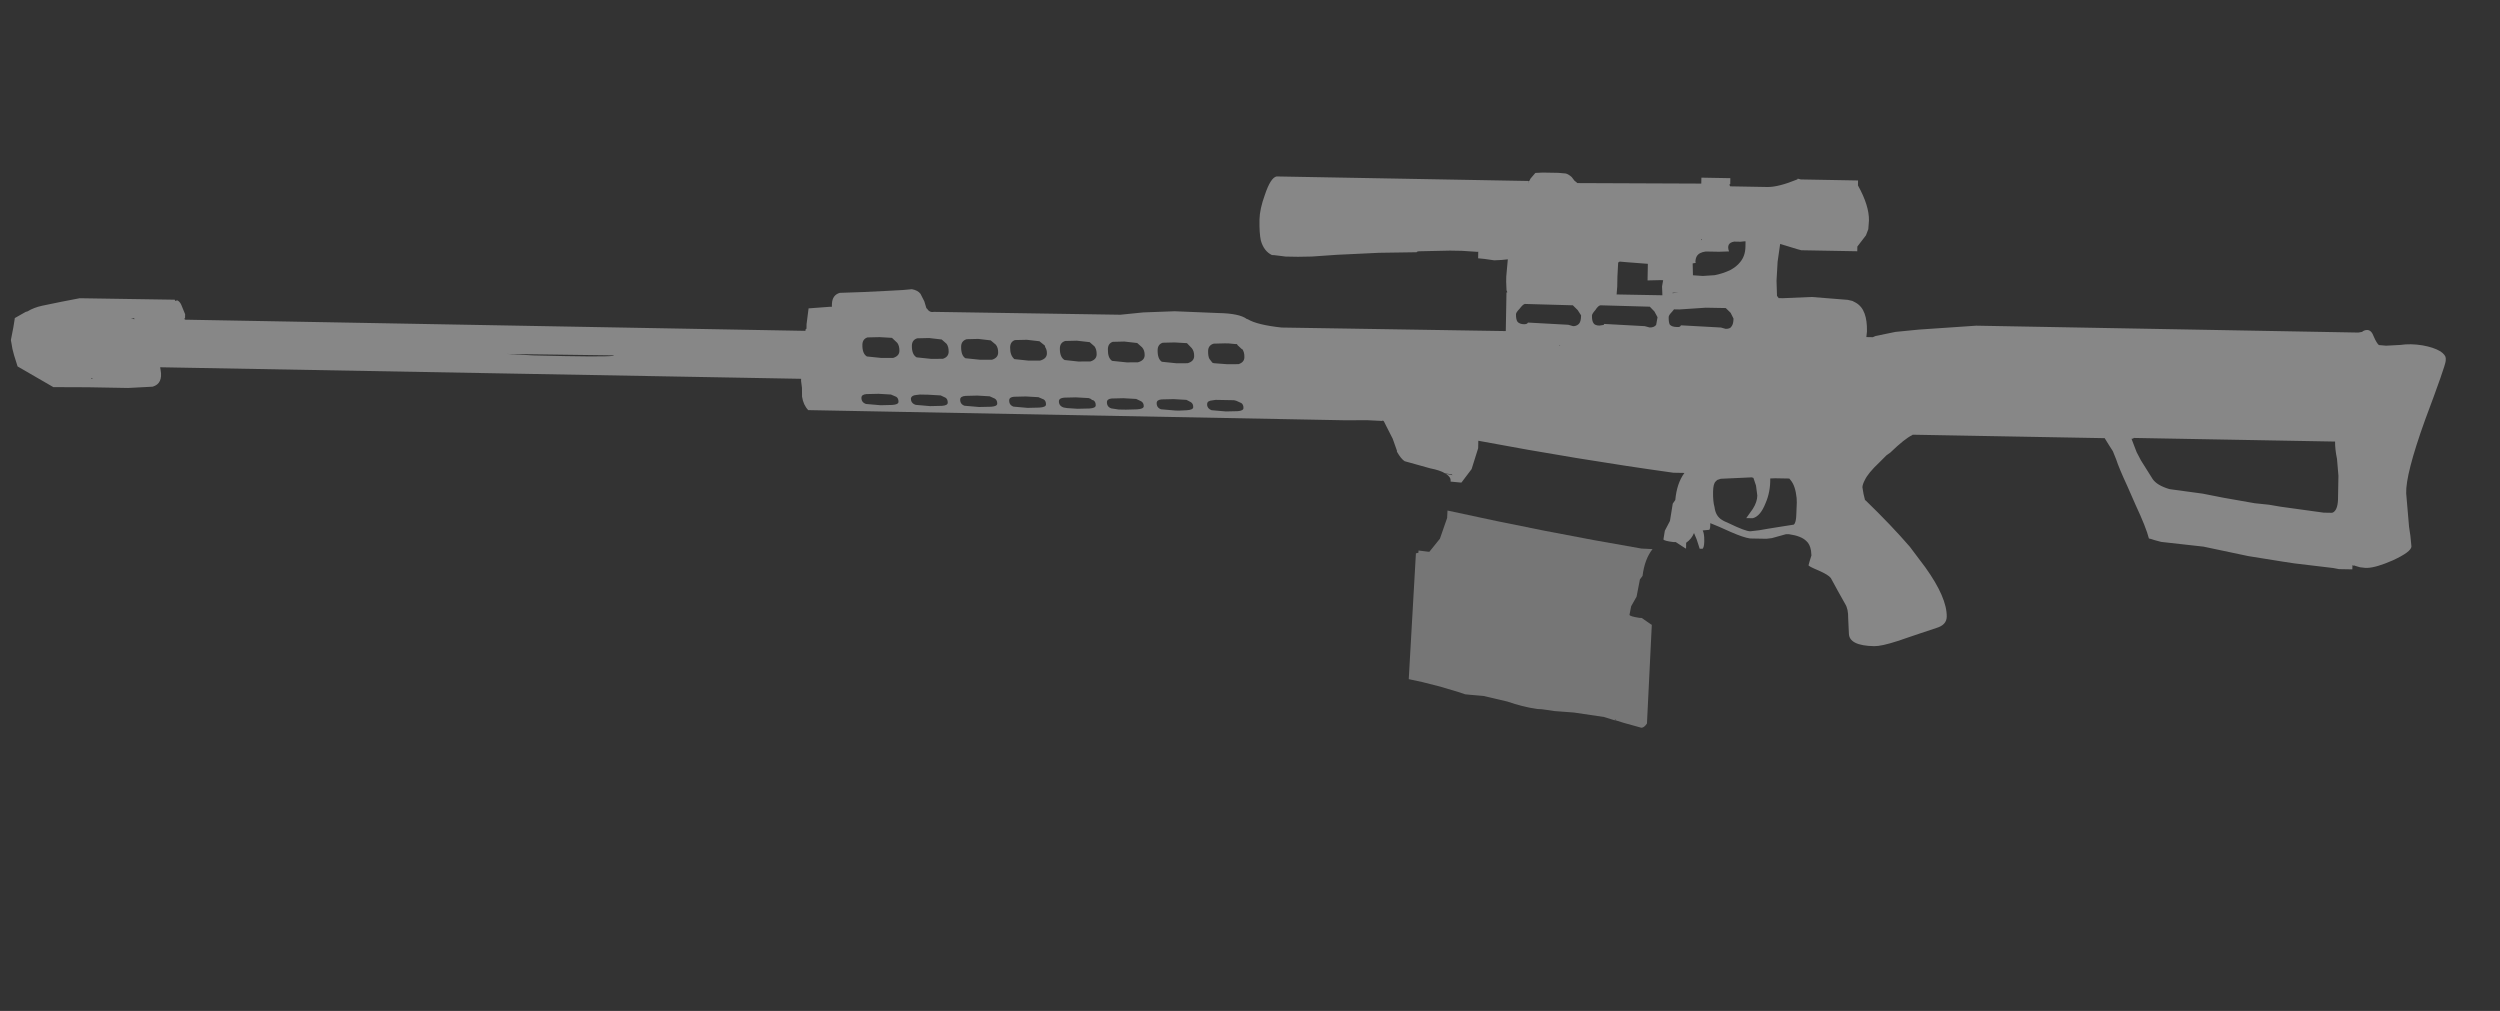 <?xml version="1.0" encoding="UTF-8" standalone="no"?>
<svg xmlns:xlink="http://www.w3.org/1999/xlink" height="204.25px" width="505.1px" xmlns="http://www.w3.org/2000/svg">
  <rect width="100%" height="100%" fill="#333333" stroke="none"/>
  <g transform="matrix(1.0, 0.0, 0.0, 1.0, 245.95, 84.55)">
    <use height="94.45" transform="matrix(1, 0.018, -0.018, 1, -243.043, -55.243)" width="491.9" xlink:href="#sprite0"/>
    <use height="41.9" transform="matrix(0.999, 0.049, -0.049, 0.999, 40.359, 18.299)" width="48.5" xlink:href="#sprite1"/>
  </g>
  <defs>
    <g id="sprite0" transform="matrix(1.0, 0.0, 0.0, 1.0, 245.95, 47.25)">
      <use height="94.45" transform="matrix(1.0, 0.0, 0.0, 1.0, -245.95, -47.25)" width="491.9" xlink:href="#shape0"/>
    </g>
    <g id="shape0" transform="matrix(1.0, 0.0, 0.0, 1.0, 245.95, 47.25)">
      <path d="M78.4 -29.35 L78.3 -26.5 78.3 -25.7 78.3 -24.5 78.2 -22.9 87.45 -22.9 87.35 -24.7 87.55 -25.95 86.9 -25.95 84.45 -25.85 84.4 -25.85 84.4 -29.2 80.15 -29.45 78.7 -29.55 78.4 -29.35 M1.75 -0.05 L1.3 -0.15 -0.75 -0.15 -2.4 -0.15 -3.0 -0.05 Q-4.1 0.05 -4.1 0.7 L-4.1 0.95 Q-4.0 1.65 -3.2 1.95 L-0.3 2.15 2.1 2.05 Q3.25 1.95 3.25 1.4 3.25 0.7 2.8 0.4 L1.75 -0.05 M1.3 -11.5 L0.05 -11.6 -0.75 -11.6 -3.0 -11.5 Q-4.1 -11.15 -4.1 -10.0 -4.1 -8.9 -3.8 -8.4 L-3.2 -7.65 -2.9 -7.55 -0.3 -7.4 0.3 -7.4 2.1 -7.45 Q3.25 -7.85 3.25 -8.85 L3.25 -8.9 Q3.25 -9.9 2.8 -10.5 L2.7 -10.5 1.75 -11.35 1.75 -11.5 1.3 -11.5 M30.05 -30.45 L23.2 -30.0 21.65 -29.9 16.5 -29.45 13.7 -29.35 11.2 -29.35 10.3 -29.45 8.85 -29.6 8.45 -29.6 Q6.8 -30.35 6.15 -32.5 5.8 -33.95 5.8 -36.75 5.8 -38.85 6.8 -41.75 7.9 -45.25 9.1 -45.5 L59.9 -45.5 59.9 -44.95 59.95 -45.5 60.15 -45.5 60.4 -46.0 61.35 -47.15 62.85 -47.25 63.5 -47.25 66.0 -47.25 67.45 -47.15 Q68.0 -47.05 68.7 -46.45 L69.3 -45.7 69.65 -45.45 69.85 -45.25 94.9 -45.6 94.9 -46.8 100.75 -46.8 100.75 -45.6 Q100.45 -45.6 100.75 -45.15 L108.25 -45.15 Q110.45 -45.15 114.3 -46.8 L114.35 -46.95 115.0 -46.8 126.55 -46.8 126.55 -45.8 Q128.9 -41.75 128.9 -38.75 L128.8 -37.0 128.35 -35.75 126.65 -33.45 126.65 -32.5 115.35 -32.5 114.55 -32.7 111.05 -33.7 110.6 -30.1 110.45 -26.25 110.6 -23.2 110.95 -22.75 111.8 -22.75 117.6 -23.1 124.9 -22.65 125.85 -22.45 Q126.35 -22.2 126.55 -22.1 127.8 -21.4 128.35 -19.95 128.9 -18.55 128.9 -16.35 L128.8 -15.2 129.8 -15.2 130.1 -15.2 130.65 -15.45 134.65 -16.35 139.35 -16.9 150.95 -17.9 227.25 -17.9 228.15 -17.9 228.9 -18.05 Q229.35 -18.45 229.95 -18.45 230.8 -18.45 231.3 -17.1 231.9 -15.8 232.35 -15.45 L233.8 -15.35 236.65 -15.55 Q238.75 -15.9 241.15 -15.55 243.4 -15.2 244.8 -14.4 245.85 -13.7 245.9 -13.05 L245.9 -12.85 245.9 -12.5 Q245.85 -11.5 241.95 -0.5 238.2 10.55 238.4 14.4 L239.1 21.15 239.4 22.95 239.65 25.1 Q239.65 26.2 235.9 28.0 232.65 29.5 230.8 29.6 L230.4 29.6 229.35 29.5 228.25 29.2 228.35 29.1 228.15 29.2 228.05 29.2 227.8 29.1 227.8 29.95 225.1 29.95 223.95 29.75 216.05 28.95 213.8 28.65 206.75 27.65 197.65 25.9 189.1 25.1 187.7 24.75 187.05 24.55 186.6 24.45 Q186.0 22.25 183.8 17.75 L182.05 13.95 Q180.3 10.35 179.7 8.6 L179.0 6.95 178.3 5.9 177.3 4.35 138.5 4.35 138.4 4.45 Q136.95 5.15 134.05 8.05 L133.3 8.6 131.85 10.1 Q129.65 12.25 129.0 13.7 128.55 14.6 128.55 15.15 L128.8 16.5 129.1 17.65 129.1 17.75 129.2 17.75 Q134.5 22.7 138.35 27.0 L141.55 31.1 Q146.05 37.15 146.05 41.0 146.05 42.65 144.0 43.3 L140.6 44.5 136.15 46.1 Q132.95 47.2 131.5 47.2 126.45 47.2 126.35 44.75 L126.15 41.65 Q126.15 39.8 125.5 38.8 L123.95 36.15 122.5 33.6 Q122.0 32.95 119.95 32.1 117.95 31.3 117.95 31.1 L118.15 30.3 118.5 29.1 118.4 28.15 Q118.15 26.8 117.4 26.2 116.35 25.2 113.9 24.9 L113.3 24.9 110.45 25.75 109.35 25.9 106.05 25.9 Q104.75 25.75 102.1 24.65 L99.75 23.65 97.95 22.95 Q98.0 24.2 97.75 24.3 L96.45 24.45 Q96.8 25.1 96.8 26.55 L96.8 26.7 Q96.8 27.8 96.5 28.15 L95.9 28.15 95.7 27.55 95.25 26.25 94.7 25.0 Q94.25 26.2 93.15 27.0 L93.15 28.15 93.05 28.15 91.05 26.9 90.55 26.9 Q88.65 26.7 88.55 26.4 L88.8 24.65 89.8 22.65 90.3 19.15 90.8 18.4 Q91.05 15.0 92.55 12.9 L90.3 12.9 Q70.9 10.55 50.8 7.15 L50.8 8.65 49.55 12.9 47.55 15.65 47.3 15.65 45.35 15.5 45.35 15.2 Q45.35 14.6 44.4 13.95 L45.7 14.2 45.6 14.05 44.2 13.85 Q43.2 13.25 41.2 12.9 L36.0 11.55 Q35.25 11.1 34.4 9.65 L34.4 9.45 33.5 7.05 32.25 4.7 31.7 3.65 31.6 3.5 31.35 3.4 31.35 3.5 28.2 3.4 24.0 3.5 -84.65 3.4 Q-85.65 2.4 -85.95 0.7 L-86.0 -1.1 -86.2 -2.45 -86.2 -2.9 -215.7 -2.9 -215.6 -2.35 Q-215.05 0.4 -217.15 1.05 L-222.1 1.4 -230.15 1.4 -237.2 1.5 -244.5 -2.55 -245.25 -4.8 -245.6 -6.05 -245.8 -7.1 -245.95 -7.85 -245.6 -9.85 -245.5 -10.4 -245.25 -12.15 -245.25 -12.3 -243.05 -13.6 -242.7 -13.7 Q-241.45 -14.5 -239.75 -14.9 L-235.75 -15.8 -232.2 -16.55 -213.0 -16.6 -212.9 -16.35 -212.6 -16.45 -212.4 -16.45 Q-211.85 -16.1 -211.6 -15.45 L-210.85 -13.7 -210.85 -12.85 -211.05 -12.85 -210.85 -12.6 -85.5 -12.6 -85.5 -12.85 -85.3 -13.05 -85.3 -13.95 -84.95 -17.15 -80.65 -17.55 -80.25 -17.55 -80.25 -17.9 -80.25 -18.15 Q-80.2 -19.95 -78.7 -20.4 L-73.95 -20.65 -69.45 -20.95 -66.0 -21.2 -64.15 -21.4 Q-62.95 -21.2 -62.4 -20.5 L-61.95 -19.65 -61.6 -19.0 -61.15 -17.6 -61.05 -17.55 Q-60.5 -16.7 -59.65 -16.9 L-21.95 -17.0 -17.35 -17.55 -11.0 -17.9 -2.2 -17.7 Q2.1 -17.7 3.6 -16.6 L3.8 -16.55 Q5.7 -15.45 10.65 -15.0 L55.95 -15.1 55.95 -22.9 56.1 -22.9 56.1 -23.0 55.95 -23.35 55.85 -25.05 55.85 -25.4 55.85 -26.15 56.1 -29.6 54.85 -29.45 53.35 -29.35 51.35 -29.6 50.1 -29.7 50.1 -31.05 49.95 -31.0 46.8 -31.15 45.6 -31.15 44.4 -31.15 38.1 -30.9 Q37.8 -30.9 37.65 -30.7 L30.05 -30.45 M57.95 -18.55 Q57.95 -17.45 58.3 -17.0 58.75 -16.55 59.6 -16.55 60.25 -16.55 60.4 -16.9 L68.55 -16.6 69.5 -16.35 69.75 -16.35 Q70.4 -16.45 70.75 -16.9 71.1 -17.35 71.1 -18.45 L71.1 -18.55 70.4 -19.6 69.4 -20.55 59.7 -20.65 Q59.3 -20.55 58.65 -19.65 57.95 -18.9 57.95 -18.55 M73.95 -19.65 Q73.3 -18.9 73.3 -18.55 73.3 -17.45 73.65 -17.0 73.95 -16.55 74.85 -16.55 L75.7 -16.7 75.8 -16.9 84.0 -16.6 85.0 -16.35 Q85.9 -16.35 86.3 -16.9 L86.55 -18.45 85.9 -19.6 84.95 -20.55 74.95 -20.65 Q74.5 -20.55 73.95 -19.65 M66.8 -12.3 L67.0 -12.3 66.9 -12.4 66.8 -12.3 M103.05 -34.0 L101.75 -34.0 Q100.1 -33.7 100.75 -32.0 L98.75 -31.9 96.8 -31.9 96.35 -31.9 96.05 -31.9 Q94.7 -31.7 94.25 -30.9 94.0 -30.45 94.0 -29.7 L94.1 -29.55 94.0 -29.55 93.45 -29.45 93.55 -27.05 95.55 -26.95 97.95 -27.15 Q99.55 -27.5 101.0 -28.2 102.35 -28.95 103.05 -29.9 104.05 -31.15 104.05 -33.0 L104.05 -34.1 103.85 -34.1 103.05 -34.0 M95.05 -34.4 L95.05 -34.2 95.25 -34.2 95.05 -34.4 M100.35 -16.35 Q101.3 -16.35 101.55 -16.9 101.9 -17.35 101.9 -18.45 L101.3 -19.6 100.3 -20.55 96.25 -20.55 90.95 -20.1 89.85 -20.1 89.5 -19.65 Q88.8 -18.9 88.8 -18.55 88.8 -17.45 89.05 -17.0 89.5 -16.55 90.4 -16.55 L90.85 -16.55 Q91.2 -16.6 91.3 -16.9 L99.4 -16.6 100.35 -16.35 M223.4 18.6 L223.65 18.55 Q224.6 18.05 224.65 15.95 L224.65 11.1 224.3 7.7 Q223.85 5.7 223.85 4.2 L183.15 4.2 183.05 4.35 182.75 4.35 182.75 4.45 183.8 7.05 184.7 8.7 187.15 12.45 Q188.05 13.7 190.55 14.4 L191.35 14.5 197.3 15.2 201.5 15.95 207.85 16.95 210.75 17.2 213.05 17.55 221.8 18.6 223.4 18.6 M89.5 -23.45 L89.5 -23.35 90.7 -23.55 89.5 -23.45 M110.0 13.7 L109.9 13.7 Q110.0 16.4 109.05 18.7 108.05 21.4 106.5 21.8 L105.2 21.8 106.5 19.9 Q107.35 18.5 107.35 17.2 L107.05 15.2 106.5 13.65 106.15 13.55 101.45 13.85 99.9 13.95 99.2 14.2 98.9 14.5 Q98.4 14.95 98.4 16.6 98.4 18.55 98.75 19.7 99.0 21.5 100.3 22.25 L100.75 22.5 101.8 22.95 Q105.05 24.45 106.05 24.45 L107.9 24.2 109.45 23.9 111.95 23.45 114.8 22.95 Q115.3 22.6 115.3 20.8 L115.35 18.5 115.3 17.55 Q115.0 15.05 114.0 13.95 L113.75 13.65 110.9 13.65 110.0 13.7 M-221.1 -12.7 L-221.75 -12.7 -221.1 -12.5 -221.1 -12.7 M-229.25 -0.4 L-229.6 -0.5 -229.5 -0.3 -229.25 -0.4 M-124.05 -6.95 L-145.65 -6.85 -140.35 -6.65 Q-126.05 -6.55 -124.25 -6.85 L-124.05 -6.95 M-13.3 -0.05 Q-14.3 0.05 -14.3 0.7 -14.3 1.65 -13.4 1.95 L-10.45 2.15 -9.75 2.15 -8.2 2.05 Q-6.9 1.95 -6.9 1.4 -6.9 0.7 -7.4 0.4 L-8.3 -0.05 -8.4 -0.05 -10.9 -0.15 -13.3 -0.05 M-10.9 -11.6 L-13.3 -11.5 Q-14.3 -11.15 -14.3 -10.0 -14.3 -8.2 -13.4 -7.65 L-10.45 -7.4 -8.2 -7.45 Q-6.9 -7.85 -6.9 -8.9 -6.9 -9.9 -7.4 -10.5 L-8.4 -11.5 -10.9 -11.6 M-21.05 -0.15 L-23.4 -0.05 Q-24.35 0.05 -24.35 0.7 -24.35 1.65 -23.45 1.95 L-21.95 2.15 -20.5 2.15 -18.25 2.05 Q-16.9 1.95 -16.9 1.4 -16.9 0.7 -17.45 0.4 L-18.45 -0.05 -21.05 -0.15 M-33.0 -0.05 Q-34.05 0.05 -34.05 0.7 -34.05 1.65 -33.05 1.95 L-32.35 2.05 -30.3 2.15 -27.85 2.05 Q-26.6 1.95 -26.6 1.4 -26.6 0.7 -27.05 0.4 L-27.4 0.3 Q-27.6 0.05 -28.05 -0.05 L-30.65 -0.15 -33.0 -0.05 M-30.65 -11.6 L-33.0 -11.5 Q-34.05 -11.15 -34.05 -10.0 -34.05 -8.2 -33.05 -7.65 L-30.3 -7.4 -27.85 -7.45 Q-26.6 -7.85 -26.6 -8.9 -26.6 -9.9 -27.05 -10.5 L-28.05 -11.35 -30.65 -11.6 M-21.05 -11.6 L-23.4 -11.5 Q-24.35 -11.15 -24.35 -10.0 -24.35 -8.2 -23.45 -7.65 L-20.5 -7.4 -18.25 -7.45 Q-16.9 -7.85 -16.9 -8.9 -16.9 -9.9 -17.45 -10.5 L-18.45 -11.35 -21.05 -11.6 M-43.15 -0.05 Q-44.1 0.05 -44.1 0.7 -44.1 1.65 -43.2 1.95 L-40.35 2.15 -38.0 2.05 Q-36.65 1.95 -36.65 1.4 -36.65 0.7 -37.1 0.4 L-38.2 -0.05 -40.75 -0.15 -43.15 -0.05 M-52.9 -0.05 Q-54.0 0.05 -54.0 0.7 -54.0 1.65 -53.1 1.95 L-50.15 2.15 -47.7 2.05 Q-46.5 1.95 -46.5 1.4 -46.5 0.7 -47.0 0.4 L-48.05 -0.05 -50.55 -0.15 -52.9 -0.05 M-54.0 -10.0 Q-54.0 -8.2 -53.1 -7.65 L-50.15 -7.4 -47.7 -7.45 Q-46.5 -7.85 -46.5 -8.9 -46.5 -9.9 -47.0 -10.5 L-48.05 -11.35 -50.55 -11.6 -52.9 -11.5 Q-54.0 -11.15 -54.0 -10.0 M-40.75 -11.6 L-43.15 -11.5 Q-44.1 -11.15 -44.1 -10.0 -44.1 -8.4 -43.2 -7.65 L-40.35 -7.4 -38.0 -7.45 Q-36.65 -7.85 -36.65 -8.9 -36.65 -9.65 -37.0 -10.15 L-37.1 -10.5 -38.2 -11.35 -40.75 -11.6 M-62.15 -0.15 L-62.9 -0.05 Q-63.8 0.05 -63.95 0.6 L-63.95 0.7 Q-63.95 1.65 -62.95 1.95 L-60.05 2.15 -57.65 2.05 Q-56.5 1.95 -56.5 1.4 -56.5 0.7 -56.95 0.4 -57.2 0.3 -57.95 -0.05 L-60.5 -0.15 -62.15 -0.15 M-63.95 -10.0 Q-63.95 -8.2 -62.95 -7.65 L-60.05 -7.4 -57.65 -7.45 Q-56.5 -7.85 -56.5 -8.9 -56.5 -9.9 -56.95 -10.5 L-57.95 -11.35 -60.5 -11.6 -62.9 -11.5 Q-63.95 -11.15 -63.95 -10.0 M-72.95 -0.05 Q-73.95 0.05 -73.95 0.7 -73.95 1.65 -73.0 1.95 L-70.05 2.15 -67.7 2.05 Q-66.45 1.95 -66.45 1.4 -66.45 0.7 -66.9 0.4 L-68.0 -0.05 -70.5 -0.15 -72.95 -0.05 M-68.0 -11.5 L-70.5 -11.6 -72.95 -11.5 Q-73.95 -11.15 -73.95 -10.0 -73.95 -8.2 -73.0 -7.65 L-70.05 -7.4 -67.7 -7.45 Q-66.45 -7.85 -66.45 -8.9 -66.45 -9.9 -66.9 -10.5 L-68.0 -11.5" fill="#ffffff" fill-opacity="0.412" fill-rule="evenodd" stroke="none"/>
    </g>
    <g id="sprite1" transform="matrix(1.0, 0.0, 0.0, 1.0, 24.25, 20.95)">
      <use height="41.9" transform="matrix(1.0, 0.0, 0.0, 1.0, -24.25, -20.95)" width="48.5" xlink:href="#shape1"/>
    </g>
    <g id="shape1" transform="matrix(1.0, 0.0, 0.0, 1.0, 24.25, 20.95)">
      <path d="M20.9 -5.45 L19.9 -3.45 19.65 -1.7 Q19.75 -1.4 21.65 -1.2 L22.15 -1.2 24.15 0.05 24.25 0.05 24.25 20.05 Q23.7 20.95 23.15 20.95 L19.6 20.15 17.85 19.7 17.65 19.7 15.5 19.15 9.4 18.55 5.5 18.45 4.55 18.35 2.85 18.2 2.75 18.2 1.95 18.2 Q-1.1 17.9 -4.1 17.0 L-9.0 16.1 -11.7 16.0 -12.7 15.95 -14.15 15.55 -17.8 14.65 -21.5 13.9 -24.25 13.45 -24.05 -12.0 -23.55 -12.15 -23.55 -12.45 -23.55 -12.6 -21.6 -12.45 -21.35 -12.45 -19.35 -15.2 -18.1 -19.45 -18.1 -20.95 Q2.0 -17.55 21.4 -15.2 L23.65 -15.2 Q22.15 -13.1 21.9 -9.7 L21.4 -8.95 20.9 -5.45 M17.65 19.5 L17.95 19.6 17.95 19.5 17.65 19.5" fill="#ffffff" fill-opacity="0.329" fill-rule="evenodd" stroke="none"/>
    </g>
  </defs>
</svg>
